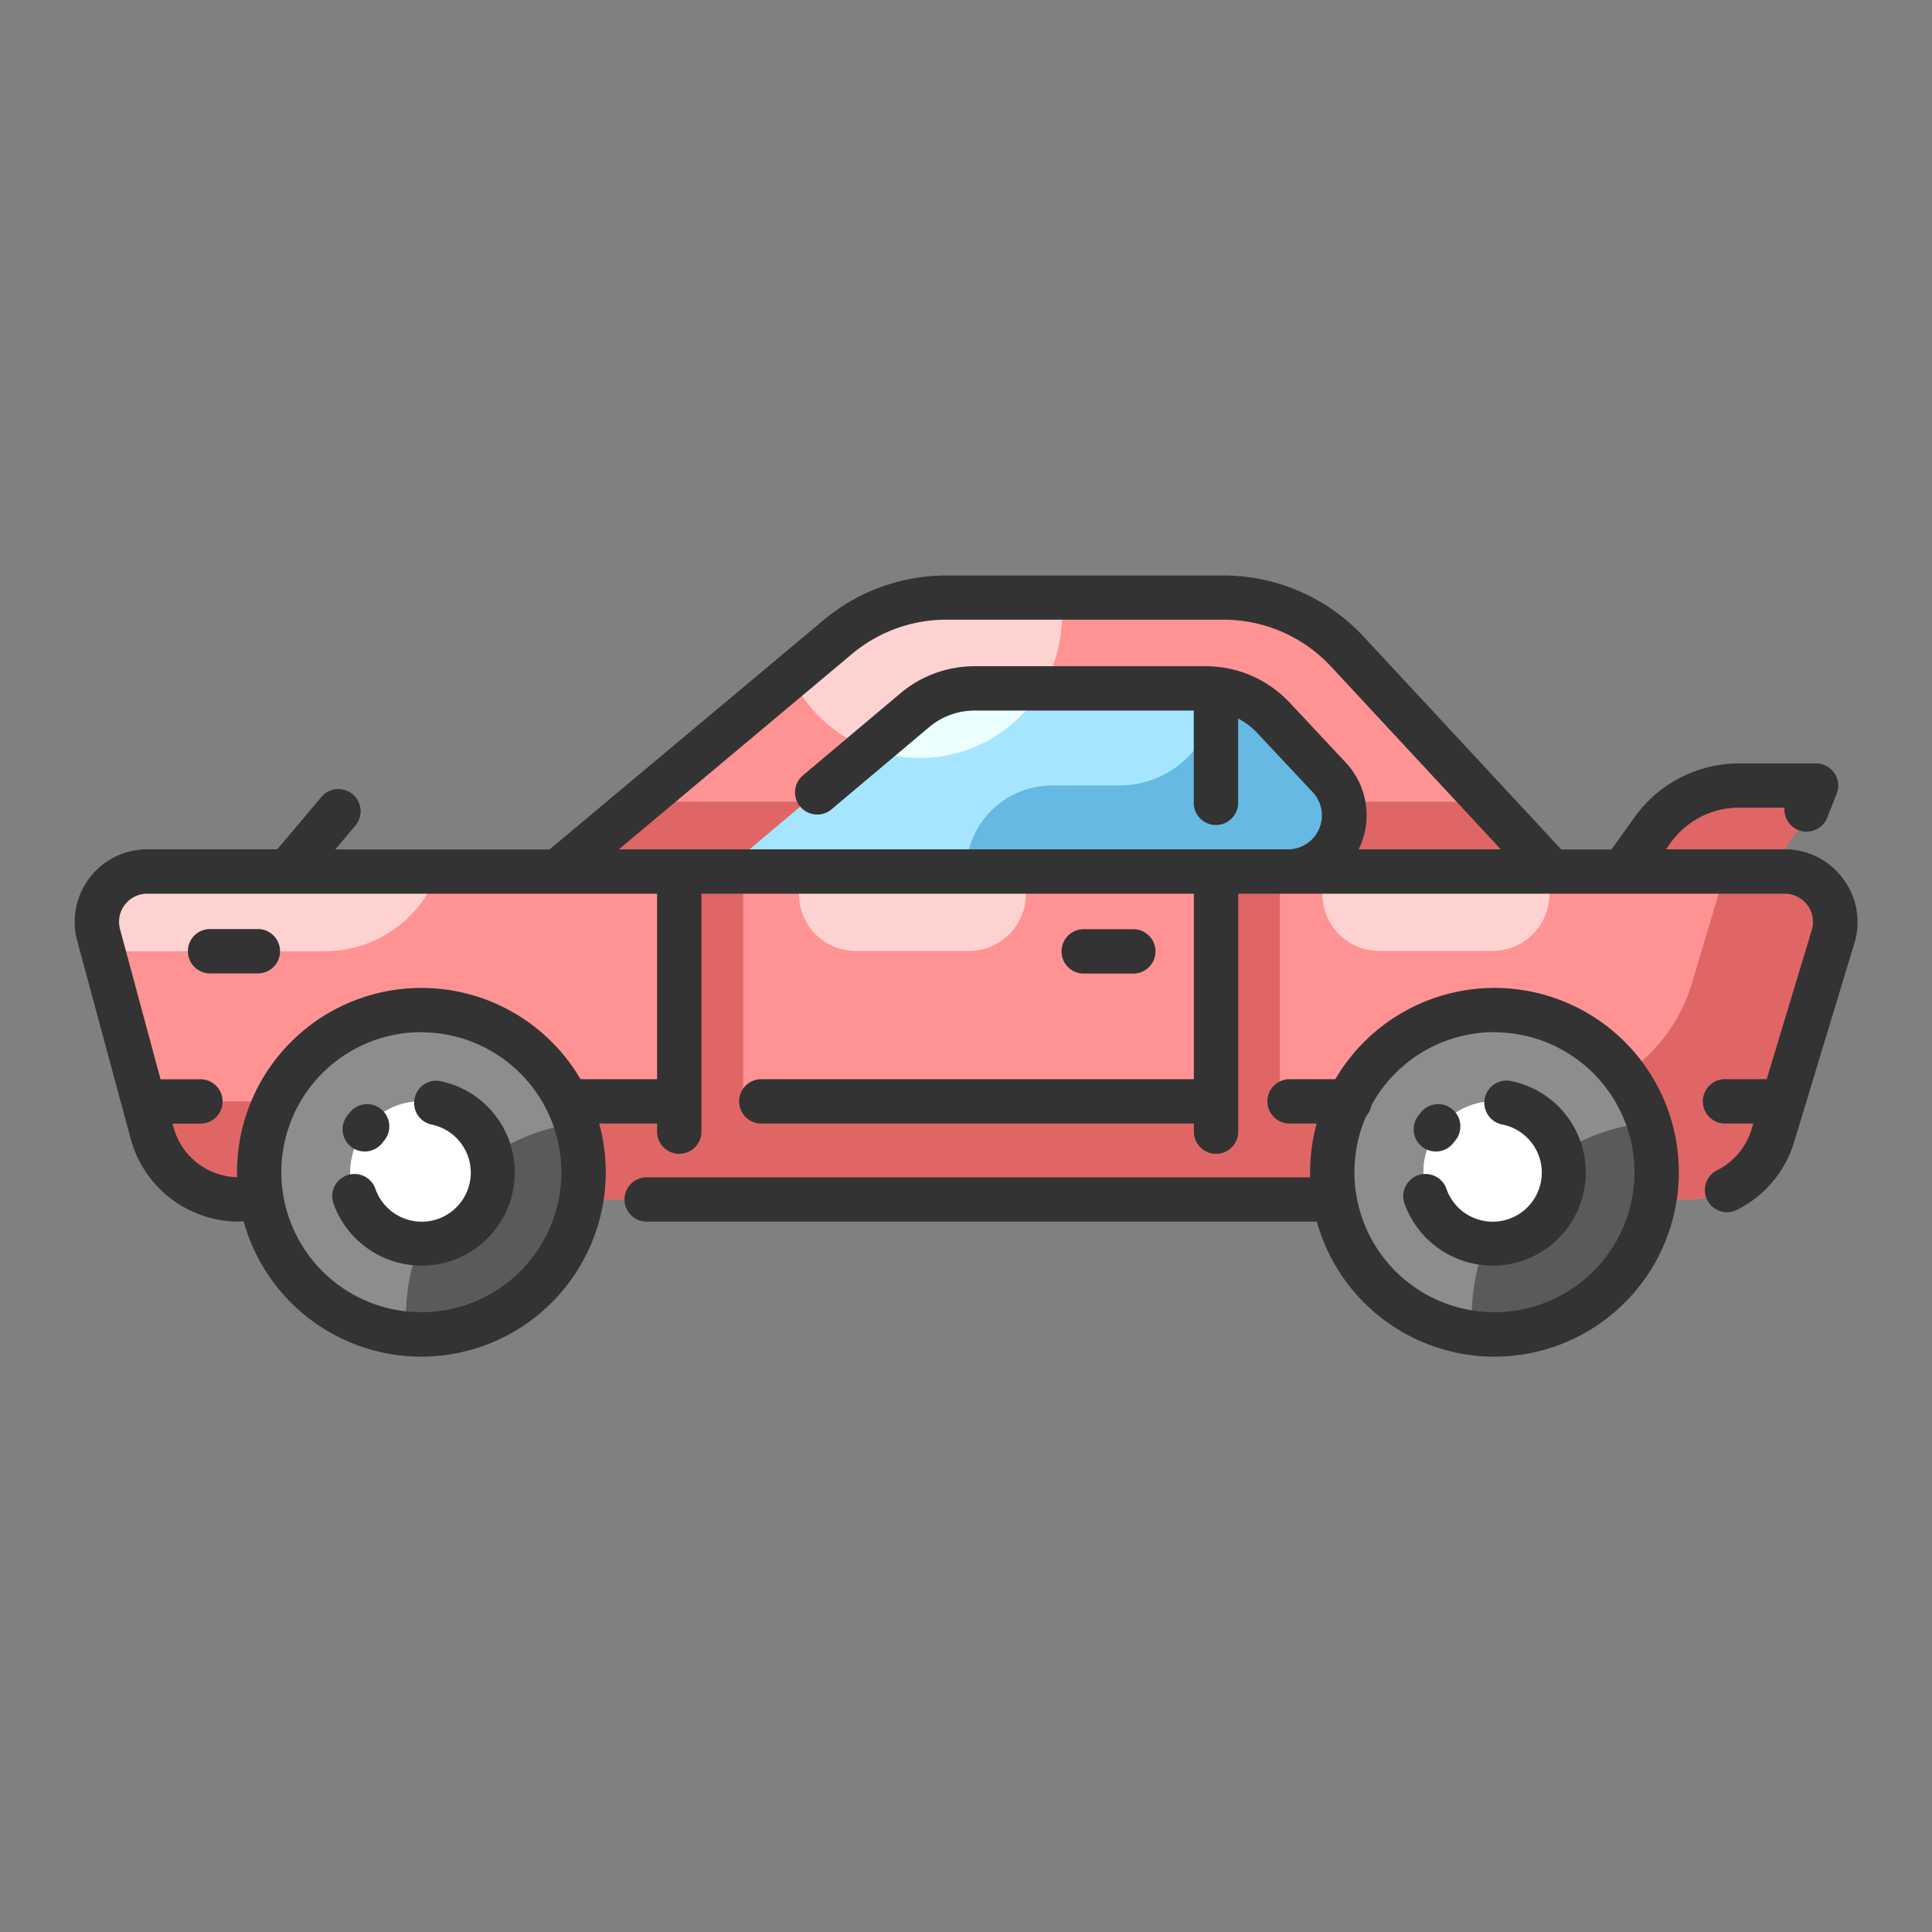 <?xml version="1.0" encoding="UTF-8" standalone="no"?> <svg id="icon" xmlns="http://www.w3.org/2000/svg" viewBox="0 0 512 512"><rect x="0" y="0" width="512" height="512" fill="#808080" stroke="none"/><defs><style>.cls-1{fill:#ff9393;}.cls-2{fill:#e06666;}.cls-3{fill:#8d8d8d;}.cls-4{fill:#fff;}.cls-5{fill:#5a5a5a;}.cls-6{fill:#ffd2d2;}.cls-7{fill:#a6e5ff;}.cls-8{fill:#65b9e3;}.cls-9{fill:#ebffff;}.cls-10{fill:#333;}</style></defs><title>car a</title><path class="cls-1" d="M473,231H411.2L357,172.63a44.72,44.72,0,0,0-32.77-14.29H250.75a44.76,44.76,0,0,0-28.7,10.43L147.78,231H39a13.34,13.34,0,0,0-12.87,16.82l14.2,52.53a23.75,23.75,0,0,0,22.92,17.55H447.07A23.75,23.75,0,0,0,469.8,301l15.95-52.82A13.33,13.33,0,0,0,473,231Z"/><path class="cls-2" d="M430.07,231,438,219.91a28.13,28.13,0,0,1,22.87-11.76h12.63a5.87,5.87,0,0,1,4.82,9.22L468.84,231Z"/><path class="cls-2" d="M473,231h-15.8l-8.82,29.58a43.81,43.81,0,0,1-42,31.3H38.05l2.29,8.47a23.75,23.75,0,0,0,22.92,17.55H447.07A23.75,23.75,0,0,0,469.8,301l15.95-52.82A13.33,13.33,0,0,0,473,231Z"/><polygon class="cls-2" points="148.98 229.95 410.26 229.95 394.02 212.46 169.87 212.46 148.98 229.95"/><rect class="cls-2" x="322.27" y="231.14" width="16.92" height="68.97"/><rect class="cls-2" x="180.02" y="231.14" width="16.92" height="68.97"/><circle class="cls-3" cx="111.67" cy="310.68" r="42.98"/><circle class="cls-4" cx="111.67" cy="310.68" r="18.83"/><path class="cls-5" d="M107.61,348.53c0,1.67.09,3.32.25,5,1.26.11,2.53.18,3.81.18a43,43,0,0,0,41-55.94A51.2,51.2,0,0,0,107.61,348.53Z"/><circle class="cls-4" cx="111.67" cy="310.68" r="18.83"/><circle class="cls-3" cx="396.05" cy="310.68" r="42.98"/><circle class="cls-4" cx="396.05" cy="310.68" r="18.83"/><path class="cls-5" d="M390.05,348.53c0,1.6.09,3.17.23,4.73a43.91,43.91,0,0,0,5.77.4A43,43,0,0,0,437,297.53,51.19,51.19,0,0,0,390.05,348.53Z"/><circle class="cls-4" cx="396.05" cy="310.68" r="18.83"/><path class="cls-6" d="M115.71,232.05l.44-1.09H39a13.34,13.34,0,0,0-12.87,16.82l1.16,4.31H86A32,32,0,0,0,115.71,232.05Z"/><path class="cls-6" d="M211.69,231.14h60.15a0,0,0,0,1,0,0V237a15,15,0,0,1-15,15H226.73a15,15,0,0,1-15-15v-5.91A0,0,0,0,1,211.69,231.14Z"/><path class="cls-6" d="M350.44,231.14h60.15a0,0,0,0,1,0,0V237a15,15,0,0,1-15,15H365.47a15,15,0,0,1-15-15v-5.91A0,0,0,0,1,350.44,231.14Z"/><path class="cls-6" d="M222.05,168.77l-12.48,10.45a37.73,37.73,0,0,0,71.86-16.06,38.38,38.38,0,0,0-.32-4.82H250.75A44.76,44.76,0,0,0,222.05,168.77Z"/><path class="cls-7" d="M191.61,231l50.83-42.81a24.61,24.61,0,0,1,15.82-5.77H319.5a24.55,24.55,0,0,1,17.93,7.78L352.23,206a14.84,14.84,0,0,1-10.83,25Z"/><path class="cls-8" d="M355.44,211.24h0a14.84,14.84,0,0,0-3.21-5.25l-14.8-15.82a24.53,24.53,0,0,0-15.16-7.61,25.61,25.61,0,0,1-25.61,25.6H278.81A22.81,22.81,0,0,0,256,231h85.4a14.82,14.82,0,0,0,6.91-1.67l.16-.09a14.44,14.44,0,0,0,2.54-1.74l.13-.11a15.11,15.11,0,0,0,2.07-2.24l.09-.12a15.76,15.76,0,0,0,1.57-2.66l0-.06c.21-.48.4-1,.57-1.46l.12-.38a12.84,12.84,0,0,0,.57-2.74l0-.22a14.71,14.71,0,0,0,0-3A14.43,14.43,0,0,0,355.44,211.24Z"/><path class="cls-9" d="M258.26,182.38a24.61,24.61,0,0,0-15.82,5.77l-12.18,10.26a37.74,37.74,0,0,0,45.9-16Z"/><path class="cls-10" d="M111.67,335.39A24.75,24.75,0,0,1,88.4,319,5.88,5.88,0,0,1,99.47,315,13,13,0,1,0,114.24,298a5.88,5.88,0,0,1,2.32-11.52,24.71,24.71,0,0,1-4.89,48.94Z"/><path class="cls-10" d="M96.67,305.16A5.88,5.88,0,0,1,92,295.71c.25-.33.52-.66.79-1a5.88,5.88,0,0,1,9,7.58c-.15.18-.3.36-.44.55A5.89,5.89,0,0,1,96.67,305.16Z"/><path class="cls-10" d="M111.67,359.53a48.86,48.86,0,1,1,48.86-48.85A48.91,48.91,0,0,1,111.67,359.53Zm0-86a37.11,37.11,0,1,0,37.11,37.11A37.15,37.15,0,0,0,111.67,273.57Z"/><path class="cls-10" d="M396.05,359.53a48.86,48.86,0,1,1,48.86-48.85A48.9,48.9,0,0,1,396.05,359.53Zm0-86a37.11,37.11,0,1,0,37.11,37.11A37.15,37.15,0,0,0,396.05,273.57Z"/><path class="cls-10" d="M395.51,335.39A24.77,24.77,0,0,1,372.23,319,5.88,5.88,0,0,1,383.3,315,13,13,0,1,0,398.08,298a5.87,5.87,0,1,1,2.31-11.52,24.71,24.71,0,0,1-4.88,48.94Z"/><path class="cls-10" d="M380.51,305.16a5.88,5.88,0,0,1-4.67-9.45l.79-1a5.88,5.88,0,0,1,9,7.58c-.15.18-.3.36-.44.55A5.87,5.87,0,0,1,380.51,305.16Z"/><path class="cls-10" d="M357.41,286H342a5.88,5.88,0,1,0,0,11.75h15.41a5.88,5.88,0,1,0,0-11.75Z"/><path class="cls-10" d="M68.58,246.21H55.91a5.88,5.88,0,1,0,0,11.75H68.58a5.88,5.88,0,0,0,0-11.75Z"/><path class="cls-10" d="M300.1,258a5.88,5.88,0,1,0,0-11.75H287.44a5.88,5.88,0,1,0,0,11.75Z"/><path class="cls-10" d="M488.41,232.84A19.05,19.05,0,0,0,473,225.08H441.51l1.25-1.75a22.3,22.3,0,0,1,18.09-9.3h12.06a5.88,5.88,0,0,0,11.32,2.67l2.53-6.38a5.88,5.88,0,0,0-5.47-8H460.85a34,34,0,0,0-27.64,14.21l-6.16,8.59H413.76l-52.42-56.45a50.75,50.75,0,0,0-37.07-16.16H250.75a50.66,50.66,0,0,0-32.47,11.8l-72.64,60.81H88.84l5.34-6.34a5.88,5.88,0,0,0-9-7.58L73.47,225.08H39a19.22,19.22,0,0,0-18.54,24.23l14.19,52.53a29.69,29.69,0,0,0,28.6,21.89,5.88,5.88,0,1,0,0-11.75A17.9,17.9,0,0,1,46,298.77l-.28-1h7.15a5.88,5.88,0,1,0,0-11.75H42.55L31.81,246.25a7.46,7.46,0,0,1,7.2-9.41H174.14V286H150.31a5.88,5.88,0,0,0,0,11.75h23.83v2.39a5.88,5.88,0,0,0,11.75,0V236.84h130.5V286H202a5.88,5.88,0,1,0,0,11.75H316.39v2.39a5.88,5.88,0,0,0,11.75,0V236.84H473a7.46,7.46,0,0,1,7.14,9.62L468.19,286h-10.8a5.88,5.88,0,1,0,0,11.75h7.25l-.47,1.56a17.91,17.91,0,0,1-9.33,10.92A5.88,5.88,0,0,0,460,320.78a29.68,29.68,0,0,0,15.46-18.11l16-52.82A19.06,19.06,0,0,0,488.41,232.84ZM225.82,173.28a38.91,38.91,0,0,1,24.93-9.06h73.52a38.93,38.93,0,0,1,28.46,12.41l45,48.45H360.06c.11-.24.23-.47.34-.72a20.44,20.44,0,0,0-3.88-22.4l-14.8-15.82a30.55,30.55,0,0,0-18.19-9.33l-.28,0a29.28,29.28,0,0,0-3.75-.26H258.26a30.49,30.49,0,0,0-19.6,7.15l-25.87,21.78a5.88,5.88,0,0,0,7.57,9l25.87-21.78a18.7,18.7,0,0,1,12-4.39h58.13v24.2a5.88,5.88,0,1,0,11.75,0V190.41a18.66,18.66,0,0,1,5,3.76L347.94,210a9,9,0,0,1-6.54,15.09H164Z"/><path class="cls-10" d="M353.07,312H171.62a5.88,5.88,0,1,0,0,11.75H353.07a5.88,5.88,0,1,0,0-11.75Z"/></svg>